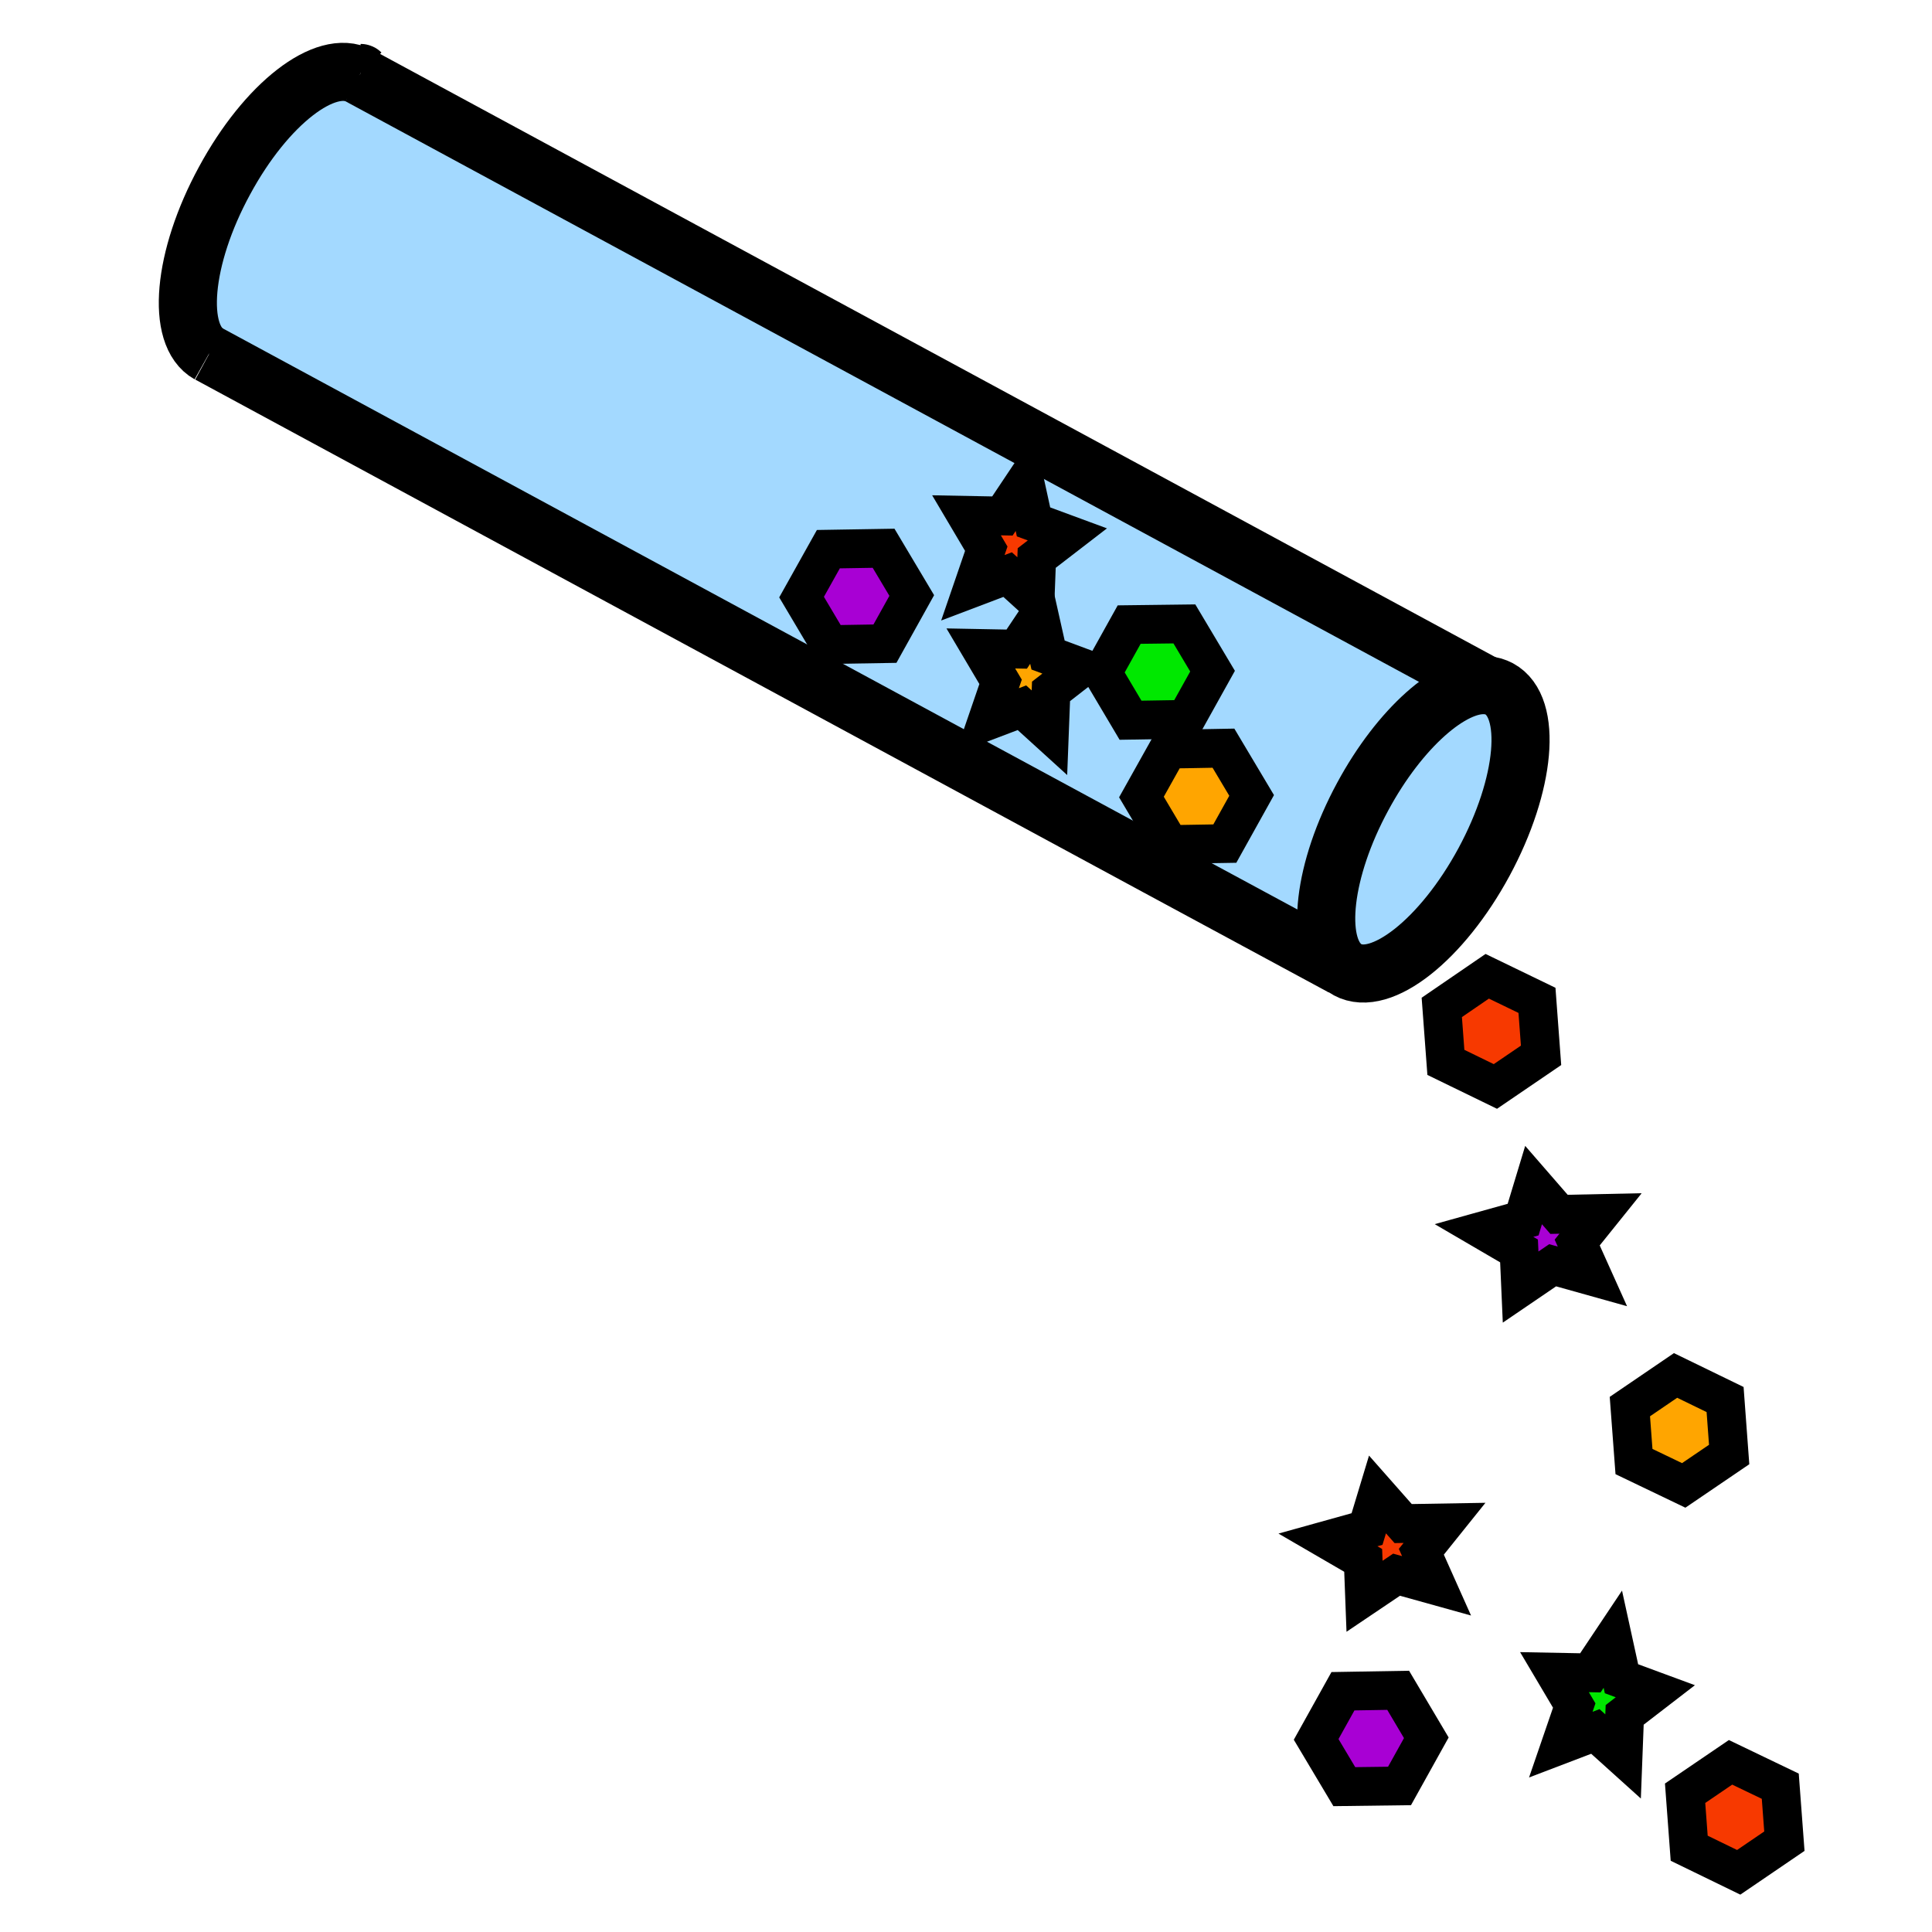 <?xml version="1.0" encoding="iso-8859-1"?>
<!-- Generator: Adobe Illustrator 12.0.1, SVG Export Plug-In . SVG Version: 6.00 Build 51448)  -->
<!DOCTYPE svg PUBLIC "-//W3C//DTD SVG 1.1//EN" "http://www.w3.org/Graphics/SVG/1.1/DTD/svg11.dtd">
<svg  version="1.1" id="Layer_1" xmlns="http://www.w3.org/2000/svg" xmlns:xlink="http://www.w3.org/1999/xlink" width="850.394" height="850.394"
	 viewBox="0 0 850.394 850.394" style="overflow:visible;enable-background:new 0 0 850.394 850.394;" xml:space="preserve">
<g id="XMLID_2_">
	<g>
		<polygon style="fill:#F73900;" points="783.61,786.22 785.42,810.42 765.31,824.12 743.52,813.52 741.72,789.32 761.72,775.71 		
			"/>
		<polygon style="fill:#FFA500;" points="759.32,616.02 761.11,640.22 741.11,653.82 719.22,643.32 717.41,619.12 737.52,605.42 		
			"/>
		<polygon style="fill:#00E800;" points="728.62,744.42 715.12,754.82 714.42,773.12 702.22,762.12 687.01,767.92 692.92,750.71 
			684.22,736.02 700.02,736.32 709.91,721.52 713.72,738.92 		"/>
		<polygon style="fill:#A800D4;" points="704.51,534.12 694.22,546.92 700.92,561.82 683.42,556.92 669.32,566.52 668.62,550.62 
			653.21,541.62 670.42,536.82 675.02,521.62 686.22,534.51 		"/>
		<polygon style="fill:#F73900;" points="676.52,440.32 678.32,464.52 658.21,478.22 636.42,467.62 634.62,443.42 654.62,429.72 		
			"/>
		<path style="fill:#A3D9FF;" d="M653.21,379.42c-18.49,34.2-45.39,55.4-60.09,47.4c-0.8-0.4-1.5-0.9-2.2-1.5
			c-12.2-10.1-8.6-42.4,8.9-74.7c16.3-30.2,39.199-50.2,54.399-49c2.101,0.1,3.99,0.7,5.69,1.6
			C674.72,311.22,671.62,345.32,653.21,379.42z"/>
		<polygon style="fill:#F73900;" points="635.82,670.31 625.62,683.02 632.32,698.02 614.72,693.12 600.62,702.62 600.02,686.82 
			584.51,677.81 601.72,673.02 606.32,657.81 617.62,670.62 		"/>
		<polygon style="fill:#A800D4;" points="615.42,744.01 627.81,764.91 616.02,786.11 591.72,786.42 579.32,765.62 591.12,744.42 		
			"/>
		<path style="fill:#A3D9FF;" d="M590.82,425.52l-81.311-43.9l5.311-9.9l24.3-0.4l11.8-21.2l-12.4-20.8l-16.399,0.3l-0.2-13
			l11.8-21.2l-12.399-20.8l-24.301,0.3l-11.8,21.2l-9.1-2.3l-14.8-5.5l-3.9-17.4l-1.8-7l0.7-18.3l13.5-10.4l-14.9-5.5l-3.8-17.4
			l8.6-15.9l194.5,105.2c-15.2-1.2-38.1,18.8-54.399,49c-17.5,32.3-21.101,64.6-8.9,74.7L590.82,425.52z"/>
		<polygon style="fill:#FFA500;" points="538.52,329.32 550.92,350.12 539.12,371.32 514.82,371.72 502.42,350.82 514.22,329.72 
			522.12,329.62 		"/>
		<polygon style="fill:#00E800;" points="521.32,274.62 533.72,295.42 521.92,316.62 497.62,317.02 485.22,296.12 497.02,274.92 		
			"/>
		<polygon style="fill:#FFA500;" points="476.12,293.82 462.62,304.32 461.92,322.52 449.82,311.52 434.52,317.32 440.42,300.12 
			431.72,285.42 447.52,285.72 457.42,270.92 461.32,288.32 		"/>
		<polygon style="fill:#F73900;" points="469.82,235.22 456.32,245.62 455.62,263.92 443.52,252.92 428.22,258.72 434.12,241.52 
			425.42,226.82 441.22,227.12 451.12,212.32 454.92,229.72 		"/>
		<polygon style="fill:#A800D4;" points="388.92,241.32 401.32,262.12 389.52,283.32 365.22,283.72 352.82,262.82 364.62,241.72 		
			"/>
		<path style="fill:#A3D9FF;" d="M158.12,33.32l301.6,163.1l-8.6,15.9l-9.9,14.8l-15.8-0.3l8.7,14.7l-5.9,17.2l15.3-5.8l12.101,11
			l1.8,7l-9.9,14.8l-15.8-0.3l8.7,14.7l-5.9,17.2l15.301-5.8l12.1,11l0.7-18.2l13.5-10.5l9.1,2.3l12.4,20.9l24.3-0.4l0.2,13
			l-7.9,0.1l-11.8,21.1l12.4,20.9l-5.311,9.9L92.02,155.82h-0.1c-14.6-8.2-11.6-42.3,6.91-76.3
			C117.22,45.52,143.32,25.52,158.12,33.32z M401.32,262.12l-12.4-20.8l-24.3,0.4l-11.8,21.1l12.4,20.9l24.3-0.4L401.32,262.12z"/>
	</g>
	<g>
		<path style="fill:none;stroke:#000000;stroke-width:25.575;" d="M590.92,425.32c-12.2-10.1-8.6-42.4,8.9-74.7
			c16.3-30.2,39.199-50.2,54.399-49c2.101,0.1,3.99,0.7,5.69,1.6c14.81,8,11.71,42.1-6.7,76.2c-18.49,34.2-45.39,55.4-60.09,47.4
			C592.32,426.42,591.62,425.92,590.92,425.32z"/>
		<path style="fill:none;stroke:#000000;stroke-width:25.575;" d="M158.72,32.12c0.1,0,0.1,0,0.2,0.1"/>
		<path style="fill:none;stroke:#000000;stroke-width:25.575;" d="M91.92,155.82c-14.6-8.2-11.6-42.3,6.91-76.3
			c18.39-34,44.49-54,59.29-46.2"/>
		<polyline style="fill:none;stroke:#000000;stroke-width:25.575;" points="158.12,33.32 459.72,196.42 654.22,301.62 
			656.72,302.92 		"/>
		<polyline style="fill:none;stroke:#000000;stroke-width:25.575;" points="590.92,425.62 590.82,425.52 509.51,381.62 
			92.02,155.82 91.92,155.82 		"/>
		<polygon style="fill:none;stroke:#000000;stroke-width:17.05;" points="783.61,786.22 785.42,810.42 765.31,824.12 
			743.52,813.52 741.72,789.32 761.72,775.71 		"/>
		<polygon style="fill:none;stroke:#000000;stroke-width:17.05;" points="759.32,616.02 761.11,640.22 741.11,653.82 
			719.22,643.32 717.41,619.12 737.52,605.42 		"/>
		<polygon style="fill:none;stroke:#000000;stroke-width:17.05;" points="676.52,440.32 678.32,464.52 658.21,478.22 
			636.42,467.62 634.62,443.42 654.62,429.72 		"/>
		<polygon style="fill:none;stroke:#000000;stroke-width:17.05;" points="625.62,683.02 632.32,698.02 614.72,693.12 
			600.62,702.62 600.02,686.82 584.51,677.81 601.72,673.02 606.32,657.81 617.62,670.62 635.82,670.31 		"/>
		<polygon style="fill:none;stroke:#000000;stroke-width:17.05;" points="694.22,546.92 700.92,561.82 683.42,556.92 
			669.32,566.52 668.62,550.62 653.21,541.62 670.42,536.82 675.02,521.62 686.22,534.51 704.51,534.12 		"/>
		<polygon style="fill:none;stroke:#000000;stroke-width:17.05;" points="579.32,765.62 591.12,744.42 615.42,744.01 
			627.81,764.91 616.02,786.11 591.72,786.42 		"/>
		<polygon style="fill:none;stroke:#000000;stroke-width:17.05;" points="485.22,296.12 497.02,274.92 521.32,274.62 
			533.72,295.42 521.92,316.62 497.62,317.02 		"/>
		<polygon style="fill:none;stroke:#000000;stroke-width:17.05;" points="388.92,241.32 401.32,262.12 389.52,283.32 
			365.22,283.72 352.82,262.82 364.62,241.72 		"/>
		<polygon style="fill:none;stroke:#000000;stroke-width:17.05;" points="514.82,371.72 502.42,350.82 514.22,329.72 
			522.12,329.62 538.52,329.32 550.92,350.12 539.12,371.32 		"/>
		<polygon style="fill:none;stroke:#000000;stroke-width:17.05;" points="715.12,754.82 714.42,773.12 702.22,762.12 
			687.01,767.92 692.92,750.71 684.22,736.02 700.02,736.32 709.91,721.52 713.72,738.92 728.62,744.42 		"/>
		<polygon style="fill:none;stroke:#000000;stroke-width:17.05;" points="476.12,293.82 462.62,304.32 461.92,322.52 
			449.82,311.52 434.52,317.32 440.42,300.12 431.72,285.42 447.52,285.72 457.42,270.92 461.32,288.32 		"/>
		<polygon style="fill:none;stroke:#000000;stroke-width:17.05;" points="455.62,263.92 443.52,252.92 428.22,258.72 
			434.12,241.52 425.42,226.82 441.22,227.12 451.12,212.32 454.92,229.72 469.82,235.22 456.32,245.62 		"/>
	</g>
</g>
<rect style="fill:none;" width="850.394" height="850.394"/>
</svg>
